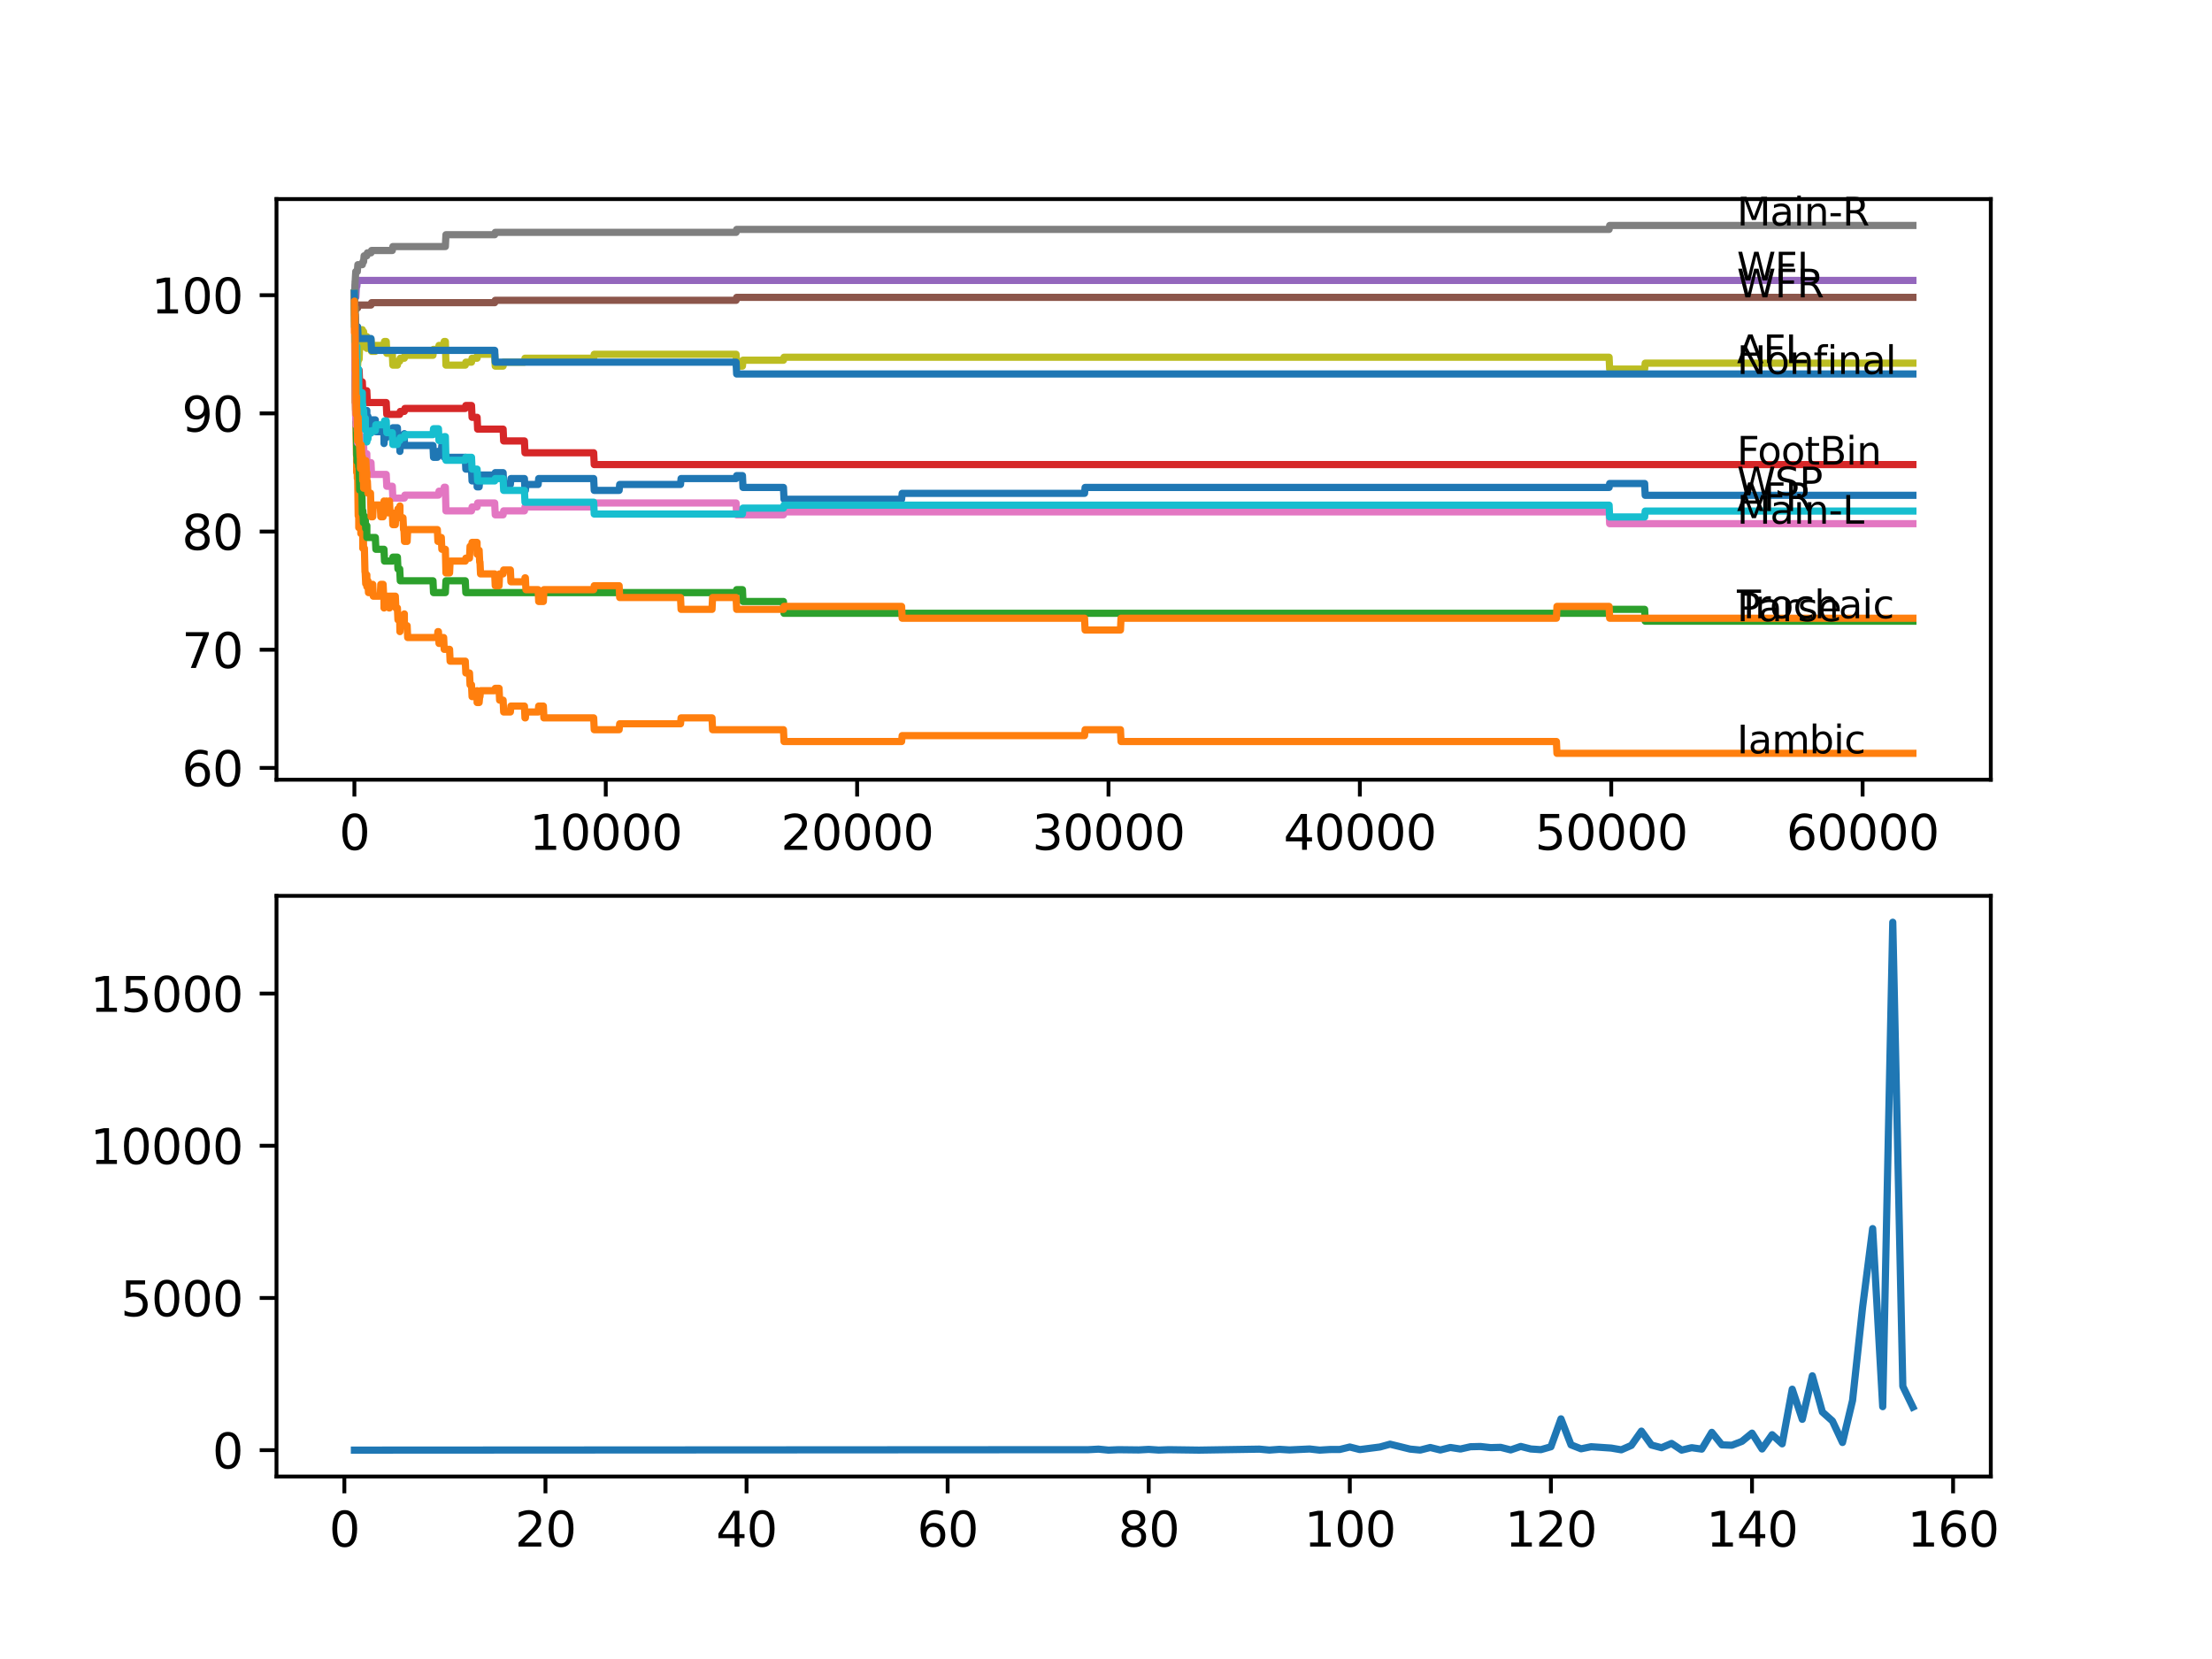 <?xml version="1.0" encoding="utf-8" standalone="no"?>
<!DOCTYPE svg PUBLIC "-//W3C//DTD SVG 1.1//EN"
  "http://www.w3.org/Graphics/SVG/1.1/DTD/svg11.dtd">
<svg xmlns:xlink="http://www.w3.org/1999/xlink" width="460.8pt" height="345.6pt" viewBox="0 0 460.8 345.6" xmlns="http://www.w3.org/2000/svg" version="1.1">
 <defs>
  <style type="text/css">*{stroke-linejoin: round; stroke-linecap: butt}</style>
 </defs>
 <g id="figure_1">
  <g id="patch_1">
   <path d="M 0 345.6 
L 460.8 345.6 
L 460.8 0 
L 0 0 
z
" style="fill: #ffffff"/>
  </g>
  <g id="axes_1">
   <g id="patch_2">
    <path d="M 57.6 162.432 
L 414.72 162.432 
L 414.72 41.472 
L 57.6 41.472 
z
" style="fill: #ffffff"/>
   </g>
   <g id="matplotlib.axis_1">
    <g id="xtick_1">
     <g id="line2d_1">
      <defs>
       <path id="m86f413588c" d="M 0 0 
L 0 3.5 
" style="stroke: #000000; stroke-width: 0.8"/>
      </defs>
      <g>
       <use xlink:href="#m86f413588c" x="73.827" y="162.432" style="stroke: #000000; stroke-width: 0.8"/>
      </g>
     </g>
     <g id="text_1">
      <!-- 0 -->
      <g transform="translate(70.646 177.03)scale(0.1 -0.1)">
       <defs>
        <path id="DejaVuSans-30" d="M 2034 4250 
Q 1547 4250 1301 3770 
Q 1056 3291 1056 2328 
Q 1056 1369 1301 889 
Q 1547 409 2034 409 
Q 2525 409 2770 889 
Q 3016 1369 3016 2328 
Q 3016 3291 2770 3770 
Q 2525 4250 2034 4250 
z
M 2034 4750 
Q 2819 4750 3233 4129 
Q 3647 3509 3647 2328 
Q 3647 1150 3233 529 
Q 2819 -91 2034 -91 
Q 1250 -91 836 529 
Q 422 1150 422 2328 
Q 422 3509 836 4129 
Q 1250 4750 2034 4750 
z
" transform="scale(0.016)"/>
       </defs>
       <use xlink:href="#DejaVuSans-30"/>
      </g>
     </g>
    </g>
    <g id="xtick_2">
     <g id="line2d_2">
      <g>
       <use xlink:href="#m86f413588c" x="126.192" y="162.432" style="stroke: #000000; stroke-width: 0.8"/>
      </g>
     </g>
     <g id="text_2">
      <!-- 10000 -->
      <g transform="translate(110.286 177.03)scale(0.1 -0.1)">
       <defs>
        <path id="DejaVuSans-31" d="M 794 531 
L 1825 531 
L 1825 4091 
L 703 3866 
L 703 4441 
L 1819 4666 
L 2450 4666 
L 2450 531 
L 3481 531 
L 3481 0 
L 794 0 
L 794 531 
z
" transform="scale(0.016)"/>
       </defs>
       <use xlink:href="#DejaVuSans-31"/>
       <use xlink:href="#DejaVuSans-30" x="63.623"/>
       <use xlink:href="#DejaVuSans-30" x="127.246"/>
       <use xlink:href="#DejaVuSans-30" x="190.869"/>
       <use xlink:href="#DejaVuSans-30" x="254.492"/>
      </g>
     </g>
    </g>
    <g id="xtick_3">
     <g id="line2d_3">
      <g>
       <use xlink:href="#m86f413588c" x="178.556" y="162.432" style="stroke: #000000; stroke-width: 0.8"/>
      </g>
     </g>
     <g id="text_3">
      <!-- 20000 -->
      <g transform="translate(162.65 177.03)scale(0.1 -0.1)">
       <defs>
        <path id="DejaVuSans-32" d="M 1228 531 
L 3431 531 
L 3431 0 
L 469 0 
L 469 531 
Q 828 903 1448 1529 
Q 2069 2156 2228 2338 
Q 2531 2678 2651 2914 
Q 2772 3150 2772 3378 
Q 2772 3750 2511 3984 
Q 2250 4219 1831 4219 
Q 1534 4219 1204 4116 
Q 875 4013 500 3803 
L 500 4441 
Q 881 4594 1212 4672 
Q 1544 4750 1819 4750 
Q 2544 4750 2975 4387 
Q 3406 4025 3406 3419 
Q 3406 3131 3298 2873 
Q 3191 2616 2906 2266 
Q 2828 2175 2409 1742 
Q 1991 1309 1228 531 
z
" transform="scale(0.016)"/>
       </defs>
       <use xlink:href="#DejaVuSans-32"/>
       <use xlink:href="#DejaVuSans-30" x="63.623"/>
       <use xlink:href="#DejaVuSans-30" x="127.246"/>
       <use xlink:href="#DejaVuSans-30" x="190.869"/>
       <use xlink:href="#DejaVuSans-30" x="254.492"/>
      </g>
     </g>
    </g>
    <g id="xtick_4">
     <g id="line2d_4">
      <g>
       <use xlink:href="#m86f413588c" x="230.921" y="162.432" style="stroke: #000000; stroke-width: 0.8"/>
      </g>
     </g>
     <g id="text_4">
      <!-- 30000 -->
      <g transform="translate(215.015 177.03)scale(0.1 -0.1)">
       <defs>
        <path id="DejaVuSans-33" d="M 2597 2516 
Q 3050 2419 3304 2112 
Q 3559 1806 3559 1356 
Q 3559 666 3084 287 
Q 2609 -91 1734 -91 
Q 1441 -91 1130 -33 
Q 819 25 488 141 
L 488 750 
Q 750 597 1062 519 
Q 1375 441 1716 441 
Q 2309 441 2620 675 
Q 2931 909 2931 1356 
Q 2931 1769 2642 2001 
Q 2353 2234 1838 2234 
L 1294 2234 
L 1294 2753 
L 1863 2753 
Q 2328 2753 2575 2939 
Q 2822 3125 2822 3475 
Q 2822 3834 2567 4026 
Q 2313 4219 1838 4219 
Q 1578 4219 1281 4162 
Q 984 4106 628 3988 
L 628 4550 
Q 988 4650 1302 4700 
Q 1616 4750 1894 4750 
Q 2613 4750 3031 4423 
Q 3450 4097 3450 3541 
Q 3450 3153 3228 2886 
Q 3006 2619 2597 2516 
z
" transform="scale(0.016)"/>
       </defs>
       <use xlink:href="#DejaVuSans-33"/>
       <use xlink:href="#DejaVuSans-30" x="63.623"/>
       <use xlink:href="#DejaVuSans-30" x="127.246"/>
       <use xlink:href="#DejaVuSans-30" x="190.869"/>
       <use xlink:href="#DejaVuSans-30" x="254.492"/>
      </g>
     </g>
    </g>
    <g id="xtick_5">
     <g id="line2d_5">
      <g>
       <use xlink:href="#m86f413588c" x="283.285" y="162.432" style="stroke: #000000; stroke-width: 0.8"/>
      </g>
     </g>
     <g id="text_5">
      <!-- 40000 -->
      <g transform="translate(267.379 177.03)scale(0.1 -0.1)">
       <defs>
        <path id="DejaVuSans-34" d="M 2419 4116 
L 825 1625 
L 2419 1625 
L 2419 4116 
z
M 2253 4666 
L 3047 4666 
L 3047 1625 
L 3713 1625 
L 3713 1100 
L 3047 1100 
L 3047 0 
L 2419 0 
L 2419 1100 
L 313 1100 
L 313 1709 
L 2253 4666 
z
" transform="scale(0.016)"/>
       </defs>
       <use xlink:href="#DejaVuSans-34"/>
       <use xlink:href="#DejaVuSans-30" x="63.623"/>
       <use xlink:href="#DejaVuSans-30" x="127.246"/>
       <use xlink:href="#DejaVuSans-30" x="190.869"/>
       <use xlink:href="#DejaVuSans-30" x="254.492"/>
      </g>
     </g>
    </g>
    <g id="xtick_6">
     <g id="line2d_6">
      <g>
       <use xlink:href="#m86f413588c" x="335.65" y="162.432" style="stroke: #000000; stroke-width: 0.8"/>
      </g>
     </g>
     <g id="text_6">
      <!-- 50000 -->
      <g transform="translate(319.744 177.03)scale(0.1 -0.1)">
       <defs>
        <path id="DejaVuSans-35" d="M 691 4666 
L 3169 4666 
L 3169 4134 
L 1269 4134 
L 1269 2991 
Q 1406 3038 1543 3061 
Q 1681 3084 1819 3084 
Q 2600 3084 3056 2656 
Q 3513 2228 3513 1497 
Q 3513 744 3044 326 
Q 2575 -91 1722 -91 
Q 1428 -91 1123 -41 
Q 819 9 494 109 
L 494 744 
Q 775 591 1075 516 
Q 1375 441 1709 441 
Q 2250 441 2565 725 
Q 2881 1009 2881 1497 
Q 2881 1984 2565 2268 
Q 2250 2553 1709 2553 
Q 1456 2553 1204 2497 
Q 953 2441 691 2322 
L 691 4666 
z
" transform="scale(0.016)"/>
       </defs>
       <use xlink:href="#DejaVuSans-35"/>
       <use xlink:href="#DejaVuSans-30" x="63.623"/>
       <use xlink:href="#DejaVuSans-30" x="127.246"/>
       <use xlink:href="#DejaVuSans-30" x="190.869"/>
       <use xlink:href="#DejaVuSans-30" x="254.492"/>
      </g>
     </g>
    </g>
    <g id="xtick_7">
     <g id="line2d_7">
      <g>
       <use xlink:href="#m86f413588c" x="388.014" y="162.432" style="stroke: #000000; stroke-width: 0.8"/>
      </g>
     </g>
     <g id="text_7">
      <!-- 60000 -->
      <g transform="translate(372.108 177.03)scale(0.1 -0.1)">
       <defs>
        <path id="DejaVuSans-36" d="M 2113 2584 
Q 1688 2584 1439 2293 
Q 1191 2003 1191 1497 
Q 1191 994 1439 701 
Q 1688 409 2113 409 
Q 2538 409 2786 701 
Q 3034 994 3034 1497 
Q 3034 2003 2786 2293 
Q 2538 2584 2113 2584 
z
M 3366 4563 
L 3366 3988 
Q 3128 4100 2886 4159 
Q 2644 4219 2406 4219 
Q 1781 4219 1451 3797 
Q 1122 3375 1075 2522 
Q 1259 2794 1537 2939 
Q 1816 3084 2150 3084 
Q 2853 3084 3261 2657 
Q 3669 2231 3669 1497 
Q 3669 778 3244 343 
Q 2819 -91 2113 -91 
Q 1303 -91 875 529 
Q 447 1150 447 2328 
Q 447 3434 972 4092 
Q 1497 4750 2381 4750 
Q 2619 4750 2861 4703 
Q 3103 4656 3366 4563 
z
" transform="scale(0.016)"/>
       </defs>
       <use xlink:href="#DejaVuSans-36"/>
       <use xlink:href="#DejaVuSans-30" x="63.623"/>
       <use xlink:href="#DejaVuSans-30" x="127.246"/>
       <use xlink:href="#DejaVuSans-30" x="190.869"/>
       <use xlink:href="#DejaVuSans-30" x="254.492"/>
      </g>
     </g>
    </g>
   </g>
   <g id="matplotlib.axis_2">
    <g id="ytick_1">
     <g id="line2d_8">
      <defs>
       <path id="m3ef543aebe" d="M 0 0 
L -3.5 0 
" style="stroke: #000000; stroke-width: 0.8"/>
      </defs>
      <g>
       <use xlink:href="#m3ef543aebe" x="57.6" y="159.97" style="stroke: #000000; stroke-width: 0.8"/>
      </g>
     </g>
     <g id="text_8">
      <!-- 60 -->
      <g transform="translate(37.875 163.769)scale(0.1 -0.1)">
       <use xlink:href="#DejaVuSans-36"/>
       <use xlink:href="#DejaVuSans-30" x="63.623"/>
      </g>
     </g>
    </g>
    <g id="ytick_2">
     <g id="line2d_9">
      <g>
       <use xlink:href="#m3ef543aebe" x="57.6" y="135.351" style="stroke: #000000; stroke-width: 0.8"/>
      </g>
     </g>
     <g id="text_9">
      <!-- 70 -->
      <g transform="translate(37.875 139.151)scale(0.1 -0.1)">
       <defs>
        <path id="DejaVuSans-37" d="M 525 4666 
L 3525 4666 
L 3525 4397 
L 1831 0 
L 1172 0 
L 2766 4134 
L 525 4134 
L 525 4666 
z
" transform="scale(0.016)"/>
       </defs>
       <use xlink:href="#DejaVuSans-37"/>
       <use xlink:href="#DejaVuSans-30" x="63.623"/>
      </g>
     </g>
    </g>
    <g id="ytick_3">
     <g id="line2d_10">
      <g>
       <use xlink:href="#m3ef543aebe" x="57.6" y="110.733" style="stroke: #000000; stroke-width: 0.8"/>
      </g>
     </g>
     <g id="text_10">
      <!-- 80 -->
      <g transform="translate(37.875 114.532)scale(0.1 -0.1)">
       <defs>
        <path id="DejaVuSans-38" d="M 2034 2216 
Q 1584 2216 1326 1975 
Q 1069 1734 1069 1313 
Q 1069 891 1326 650 
Q 1584 409 2034 409 
Q 2484 409 2743 651 
Q 3003 894 3003 1313 
Q 3003 1734 2745 1975 
Q 2488 2216 2034 2216 
z
M 1403 2484 
Q 997 2584 770 2862 
Q 544 3141 544 3541 
Q 544 4100 942 4425 
Q 1341 4750 2034 4750 
Q 2731 4750 3128 4425 
Q 3525 4100 3525 3541 
Q 3525 3141 3298 2862 
Q 3072 2584 2669 2484 
Q 3125 2378 3379 2068 
Q 3634 1759 3634 1313 
Q 3634 634 3220 271 
Q 2806 -91 2034 -91 
Q 1263 -91 848 271 
Q 434 634 434 1313 
Q 434 1759 690 2068 
Q 947 2378 1403 2484 
z
M 1172 3481 
Q 1172 3119 1398 2916 
Q 1625 2713 2034 2713 
Q 2441 2713 2670 2916 
Q 2900 3119 2900 3481 
Q 2900 3844 2670 4047 
Q 2441 4250 2034 4250 
Q 1625 4250 1398 4047 
Q 1172 3844 1172 3481 
z
" transform="scale(0.016)"/>
       </defs>
       <use xlink:href="#DejaVuSans-38"/>
       <use xlink:href="#DejaVuSans-30" x="63.623"/>
      </g>
     </g>
    </g>
    <g id="ytick_4">
     <g id="line2d_11">
      <g>
       <use xlink:href="#m3ef543aebe" x="57.6" y="86.114" style="stroke: #000000; stroke-width: 0.8"/>
      </g>
     </g>
     <g id="text_11">
      <!-- 90 -->
      <g transform="translate(37.875 89.913)scale(0.1 -0.1)">
       <defs>
        <path id="DejaVuSans-39" d="M 703 97 
L 703 672 
Q 941 559 1184 500 
Q 1428 441 1663 441 
Q 2288 441 2617 861 
Q 2947 1281 2994 2138 
Q 2813 1869 2534 1725 
Q 2256 1581 1919 1581 
Q 1219 1581 811 2004 
Q 403 2428 403 3163 
Q 403 3881 828 4315 
Q 1253 4750 1959 4750 
Q 2769 4750 3195 4129 
Q 3622 3509 3622 2328 
Q 3622 1225 3098 567 
Q 2575 -91 1691 -91 
Q 1453 -91 1209 -44 
Q 966 3 703 97 
z
M 1959 2075 
Q 2384 2075 2632 2365 
Q 2881 2656 2881 3163 
Q 2881 3666 2632 3958 
Q 2384 4250 1959 4250 
Q 1534 4250 1286 3958 
Q 1038 3666 1038 3163 
Q 1038 2656 1286 2365 
Q 1534 2075 1959 2075 
z
" transform="scale(0.016)"/>
       </defs>
       <use xlink:href="#DejaVuSans-39"/>
       <use xlink:href="#DejaVuSans-30" x="63.623"/>
      </g>
     </g>
    </g>
    <g id="ytick_5">
     <g id="line2d_12">
      <g>
       <use xlink:href="#m3ef543aebe" x="57.6" y="61.495" style="stroke: #000000; stroke-width: 0.8"/>
      </g>
     </g>
     <g id="text_12">
      <!-- 100 -->
      <g transform="translate(31.512 65.294)scale(0.1 -0.1)">
       <use xlink:href="#DejaVuSans-31"/>
       <use xlink:href="#DejaVuSans-30" x="63.623"/>
       <use xlink:href="#DejaVuSans-30" x="127.246"/>
      </g>
     </g>
    </g>
   </g>
   <g id="line2d_13">
    <path d="M 73.833 61.085 
L 73.843 61.085 
L 73.848 60.469 
L 73.901 65.393 
L 74.026 76.472 
L 74.032 75.241 
L 74.047 76.472 
L 74.147 72.574 
L 74.246 81.806 
L 74.267 79.344 
L 74.294 79.344 
L 74.304 81.806 
L 74.403 79.344 
L 74.409 79.344 
L 74.414 81.806 
L 74.503 78.728 
L 74.519 81.19 
L 74.613 81.19 
L 74.618 83.652 
L 74.723 81.19 
L 74.739 81.19 
L 74.812 79.959 
L 74.817 82.421 
L 74.833 82.421 
L 74.911 84.883 
L 74.943 83.652 
L 75.084 83.652 
L 75.199 82.421 
L 75.383 82.421 
L 75.477 87.345 
L 75.498 86.729 
L 75.508 86.729 
L 75.592 85.498 
L 75.597 87.96 
L 75.613 87.96 
L 75.629 87.96 
L 75.749 85.498 
L 76.069 85.498 
L 76.105 87.96 
L 76.179 87.345 
L 76.215 87.345 
L 76.331 86.114 
L 76.414 86.114 
L 76.42 85.498 
L 76.425 87.96 
L 76.509 87.96 
L 76.529 87.96 
L 76.645 86.729 
L 76.76 89.191 
L 77.184 89.191 
L 77.299 87.468 
L 78.189 87.468 
L 78.305 89.93 
L 79.986 89.93 
L 80.001 92.392 
L 80.096 91.161 
L 80.483 91.161 
L 80.598 89.93 
L 81.724 89.93 
L 81.839 89.109 
L 82.787 89.109 
L 82.902 91.571 
L 83.269 91.571 
L 83.311 94.033 
L 83.379 92.802 
L 83.95 92.802 
L 84.065 91.571 
L 84.149 91.571 
L 84.232 90.34 
L 84.238 92.802 
L 84.253 92.802 
L 90.197 92.802 
L 90.312 95.264 
L 91.108 95.264 
L 91.223 94.033 
L 91.93 94.033 
L 92.045 92.802 
L 92.422 92.802 
L 92.537 95.264 
L 96.925 95.264 
L 97.041 97.726 
L 98.224 97.726 
L 98.339 100.188 
L 99.381 100.188 
L 99.387 98.957 
L 99.392 101.419 
L 99.486 101.419 
L 99.811 101.419 
L 99.926 100.188 
L 99.989 100.188 
L 100.104 98.957 
L 103.052 98.957 
L 103.167 98.464 
L 104.806 98.464 
L 104.922 100.926 
L 106.32 100.926 
L 106.435 99.695 
L 109.247 99.695 
L 109.362 102.157 
L 109.446 102.157 
L 109.561 100.926 
L 112.106 100.926 
L 112.221 99.695 
L 123.673 99.695 
L 123.788 102.157 
L 128.978 102.157 
L 129.093 100.926 
L 141.765 100.926 
L 141.88 99.695 
L 153.343 99.695 
L 153.458 99.08 
L 154.663 99.08 
L 154.778 101.542 
L 163.208 101.542 
L 163.324 104.004 
L 187.82 104.004 
L 187.935 102.773 
L 225.931 102.773 
L 226.046 101.542 
L 335.205 101.542 
L 335.32 100.721 
L 342.609 100.721 
L 342.724 103.183 
L 398.487 103.183 
L 398.487 103.183 
" clip-path="url(#p5459135ce2)" style="fill: none; stroke: #1f77b4; stroke-width: 1.5; stroke-linecap: square"/>
   </g>
   <g id="line2d_14">
    <path d="M 73.833 61.495 
L 73.838 61.495 
L 73.969 83.857 
L 73.99 82.626 
L 73.995 82.626 
L 74.089 86.729 
L 74.068 81.806 
L 74.11 84.883 
L 74.121 84.883 
L 74.252 94.731 
L 74.262 94.731 
L 74.273 93.5 
L 74.299 98.423 
L 74.367 95.961 
L 74.435 99.654 
L 74.477 97.603 
L 74.487 97.603 
L 74.618 107.45 
L 74.681 104.988 
L 74.728 107.45 
L 74.739 109.912 
L 74.807 106.219 
L 74.838 108.681 
L 74.911 108.681 
L 75.027 107.45 
L 75.084 107.45 
L 75.089 106.219 
L 75.173 111.143 
L 75.178 111.143 
L 75.252 111.143 
L 75.367 108.681 
L 75.383 108.681 
L 75.477 111.143 
L 75.493 110.528 
L 75.508 110.528 
L 75.561 109.297 
L 75.571 114.22 
L 75.603 114.22 
L 75.629 114.22 
L 75.692 111.758 
L 75.739 114.22 
L 75.912 114.22 
L 76.032 119.144 
L 76.069 119.144 
L 76.184 121.606 
L 76.215 121.606 
L 76.331 120.375 
L 76.414 120.375 
L 76.42 119.76 
L 76.425 122.221 
L 76.509 122.221 
L 76.529 122.221 
L 76.645 120.99 
L 76.76 123.452 
L 77.184 123.452 
L 77.299 121.729 
L 77.645 121.729 
L 77.76 124.191 
L 79.216 124.191 
L 79.331 121.729 
L 79.808 121.729 
L 79.923 124.191 
L 79.986 124.191 
L 80.001 126.653 
L 80.096 125.422 
L 80.483 125.422 
L 80.598 124.191 
L 80.944 124.191 
L 81.059 126.653 
L 81.138 126.653 
L 81.253 124.191 
L 82.352 124.191 
L 82.468 126.653 
L 82.787 126.653 
L 82.902 129.115 
L 83.269 129.115 
L 83.311 131.577 
L 83.379 130.346 
L 83.95 130.346 
L 84.065 129.115 
L 84.149 129.115 
L 84.232 127.884 
L 84.238 130.346 
L 84.253 130.346 
L 84.814 130.346 
L 84.929 132.807 
L 91.108 132.807 
L 91.223 131.577 
L 91.338 131.577 
L 91.453 134.038 
L 91.93 134.038 
L 92.045 132.807 
L 92.422 132.807 
L 92.537 135.269 
L 93.653 135.269 
L 93.768 137.731 
L 96.925 137.731 
L 97.041 140.193 
L 97.805 140.193 
L 97.92 142.655 
L 98.224 142.655 
L 98.339 145.117 
L 99.381 145.117 
L 99.387 143.886 
L 99.392 146.348 
L 99.486 146.348 
L 99.811 146.348 
L 99.926 145.117 
L 99.989 145.117 
L 100.104 143.886 
L 103.052 143.886 
L 103.167 143.394 
L 103.963 143.394 
L 104.078 145.855 
L 104.806 145.855 
L 104.922 148.317 
L 106.32 148.317 
L 106.435 147.086 
L 109.247 147.086 
L 109.362 149.548 
L 109.446 149.548 
L 109.561 148.317 
L 112.106 148.317 
L 112.221 147.086 
L 113.19 147.086 
L 113.305 149.548 
L 123.673 149.548 
L 123.788 152.01 
L 128.978 152.01 
L 129.093 150.779 
L 141.765 150.779 
L 141.88 149.548 
L 148.326 149.548 
L 148.442 152.01 
L 163.208 152.01 
L 163.324 154.472 
L 187.82 154.472 
L 187.935 153.241 
L 225.931 153.241 
L 226.046 152.01 
L 233.413 152.01 
L 233.529 154.472 
L 324.229 154.472 
L 324.344 156.934 
L 398.487 156.934 
L 398.487 156.934 
" clip-path="url(#p5459135ce2)" style="fill: none; stroke: #ff7f0e; stroke-width: 1.5; stroke-linecap: square"/>
   </g>
   <g id="line2d_15">
    <path d="M 73.833 61.085 
L 73.843 61.085 
L 73.854 60.469 
L 73.901 67.034 
L 73.906 67.034 
L 73.917 66.214 
L 73.958 72.779 
L 73.964 72.163 
L 74.095 85.498 
L 74.1 84.883 
L 74.121 84.883 
L 74.147 83.242 
L 74.163 88.166 
L 74.199 87.55 
L 74.325 94.936 
L 74.335 94.936 
L 74.409 93.705 
L 74.414 96.167 
L 74.44 95.346 
L 74.498 95.346 
L 74.613 94.731 
L 74.728 97.192 
L 74.812 97.192 
L 74.932 102.116 
L 75.383 102.116 
L 75.477 107.04 
L 75.498 106.424 
L 75.592 106.424 
L 75.707 108.886 
L 75.739 108.886 
L 75.854 107.655 
L 76.069 107.655 
L 76.184 110.117 
L 76.414 110.117 
L 76.42 109.502 
L 76.425 111.964 
L 76.509 111.964 
L 78.189 111.964 
L 78.305 114.425 
L 79.986 114.425 
L 80.101 116.887 
L 81.724 116.887 
L 81.839 116.067 
L 82.787 116.067 
L 82.902 118.529 
L 83.269 118.529 
L 83.384 120.99 
L 90.197 120.99 
L 90.312 123.452 
L 92.778 123.452 
L 92.899 120.99 
L 96.925 120.99 
L 97.041 123.452 
L 153.343 123.452 
L 153.458 122.837 
L 154.663 122.837 
L 154.778 125.299 
L 163.208 125.299 
L 163.324 127.761 
L 335.205 127.761 
L 335.32 126.94 
L 342.609 126.94 
L 342.724 129.402 
L 398.487 129.402 
L 398.487 129.402 
" clip-path="url(#p5459135ce2)" style="fill: none; stroke: #2ca02c; stroke-width: 1.5; stroke-linecap: square"/>
   </g>
   <g id="line2d_16">
    <path d="M 73.833 61.495 
L 73.848 61.495 
L 73.964 65.393 
L 73.99 65.393 
L 74.105 67.855 
L 74.121 67.855 
L 74.236 70.317 
L 74.335 70.317 
L 74.456 77.087 
L 74.801 77.087 
L 74.917 79.549 
L 75.477 79.549 
L 75.592 82.011 
L 76.105 82.011 
L 76.221 81.395 
L 76.414 81.395 
L 76.529 83.857 
L 80.457 83.857 
L 80.572 86.319 
L 83.269 86.319 
L 83.384 85.704 
L 84.232 85.704 
L 84.348 85.088 
L 96.925 85.088 
L 97.041 84.473 
L 98.224 84.473 
L 98.339 86.935 
L 99.387 86.935 
L 99.502 89.396 
L 104.806 89.396 
L 104.922 91.858 
L 109.247 91.858 
L 109.362 94.32 
L 123.673 94.32 
L 123.788 96.782 
L 398.487 96.782 
L 398.487 96.782 
" clip-path="url(#p5459135ce2)" style="fill: none; stroke: #d62728; stroke-width: 1.5; stroke-linecap: square"/>
   </g>
   <g id="line2d_17">
    <path d="M 73.833 61.085 
L 73.906 61.085 
L 73.99 59.444 
L 73.995 61.906 
L 74.011 61.906 
L 74.121 61.906 
L 74.241 59.649 
L 74.335 59.649 
L 74.451 58.418 
L 398.487 58.418 
L 398.487 58.418 
" clip-path="url(#p5459135ce2)" style="fill: none; stroke: #9467bd; stroke-width: 1.5; stroke-linecap: square"/>
   </g>
   <g id="line2d_18">
    <path d="M 73.833 63.957 
L 73.859 63.136 
L 73.864 65.598 
L 73.937 64.778 
L 73.995 64.778 
L 74.11 64.162 
L 74.498 64.162 
L 74.613 63.547 
L 77.284 63.547 
L 77.399 63.054 
L 103.052 63.054 
L 103.167 62.562 
L 153.343 62.562 
L 153.458 61.947 
L 398.487 61.947 
L 398.487 61.947 
" clip-path="url(#p5459135ce2)" style="fill: none; stroke: #8c564b; stroke-width: 1.5; stroke-linecap: square"/>
   </g>
   <g id="line2d_19">
    <path d="M 73.833 61.085 
L 73.979 78.113 
L 73.99 78.113 
L 74.121 87.55 
L 74.147 87.55 
L 74.163 86.114 
L 74.168 88.576 
L 74.246 88.576 
L 74.356 88.576 
L 74.435 87.345 
L 74.44 89.807 
L 74.461 89.807 
L 74.498 89.807 
L 74.508 92.269 
L 74.608 91.448 
L 74.681 91.448 
L 74.801 89.807 
L 74.917 92.269 
L 75.215 92.269 
L 75.33 91.038 
L 75.477 91.038 
L 75.566 93.5 
L 75.587 92.679 
L 75.739 92.679 
L 75.854 95.141 
L 76.105 95.141 
L 76.221 94.525 
L 76.414 94.525 
L 76.42 96.987 
L 76.524 96.372 
L 77.284 96.372 
L 77.399 98.834 
L 80.457 98.834 
L 80.572 101.296 
L 81.724 101.296 
L 81.839 103.757 
L 84.232 103.757 
L 84.348 103.142 
L 91.338 103.142 
L 91.453 102.321 
L 92.422 102.321 
L 92.537 101.501 
L 92.778 101.501 
L 92.899 106.424 
L 98.224 106.424 
L 98.339 105.604 
L 99.387 105.604 
L 99.502 104.783 
L 103.052 104.783 
L 103.167 107.245 
L 104.806 107.245 
L 104.922 106.424 
L 109.247 106.424 
L 109.362 105.604 
L 123.673 105.604 
L 123.788 104.783 
L 153.343 104.783 
L 153.458 107.245 
L 163.208 107.245 
L 163.324 106.63 
L 335.205 106.63 
L 335.32 109.091 
L 398.487 109.091 
L 398.487 109.091 
" clip-path="url(#p5459135ce2)" style="fill: none; stroke: #e377c2; stroke-width: 1.5; stroke-linecap: square"/>
   </g>
   <g id="line2d_20">
    <path d="M 73.833 63.957 
L 73.974 58.623 
L 73.99 58.623 
L 74.11 56.571 
L 74.435 56.571 
L 74.55 55.135 
L 75.477 55.135 
L 75.592 54.52 
L 75.739 54.52 
L 75.854 53.289 
L 76.414 53.289 
L 76.529 52.674 
L 77.284 52.674 
L 77.399 52.181 
L 81.724 52.181 
L 81.839 51.361 
L 92.778 51.361 
L 92.899 48.899 
L 103.052 48.899 
L 103.167 48.406 
L 153.343 48.406 
L 153.458 47.791 
L 335.205 47.791 
L 335.32 46.97 
L 398.487 46.97 
L 398.487 46.97 
" clip-path="url(#p5459135ce2)" style="fill: none; stroke: #7f7f7f; stroke-width: 1.5; stroke-linecap: square"/>
   </g>
   <g id="line2d_21">
    <path d="M 73.833 61.085 
L 73.917 67.445 
L 73.948 64.573 
L 73.953 64.573 
L 73.958 63.957 
L 73.995 70.727 
L 74.021 70.317 
L 74.115 75.651 
L 74.147 75.651 
L 74.168 76.677 
L 74.267 74.215 
L 74.294 74.215 
L 74.414 71.138 
L 74.435 71.138 
L 74.508 76.061 
L 74.55 75.241 
L 74.613 75.241 
L 74.733 72.368 
L 74.801 72.368 
L 74.812 74.83 
L 74.911 72.368 
L 75.215 72.368 
L 75.33 71.138 
L 75.383 71.138 
L 75.477 68.676 
L 75.493 71.138 
L 75.566 71.138 
L 75.686 69.086 
L 75.739 69.086 
L 75.854 71.548 
L 76.069 71.548 
L 76.184 70.112 
L 76.414 70.112 
L 76.42 72.574 
L 76.524 71.958 
L 76.645 71.958 
L 76.76 70.727 
L 77.284 70.727 
L 77.399 73.189 
L 78.189 73.189 
L 78.305 71.958 
L 79.986 71.958 
L 80.101 71.138 
L 80.457 71.138 
L 80.572 73.599 
L 81.724 73.599 
L 81.839 76.061 
L 82.787 76.061 
L 82.902 75.241 
L 83.269 75.241 
L 83.384 74.625 
L 84.232 74.625 
L 84.348 74.01 
L 90.197 74.01 
L 90.312 72.779 
L 91.338 72.779 
L 91.453 71.958 
L 92.422 71.958 
L 92.537 71.138 
L 92.778 71.138 
L 92.899 76.061 
L 96.925 76.061 
L 97.041 75.446 
L 98.224 75.446 
L 98.339 74.625 
L 99.387 74.625 
L 99.502 73.805 
L 103.052 73.805 
L 103.167 76.266 
L 104.806 76.266 
L 104.922 75.446 
L 109.247 75.446 
L 109.362 74.625 
L 123.673 74.625 
L 123.788 73.805 
L 153.343 73.805 
L 153.458 76.266 
L 154.663 76.266 
L 154.778 75.036 
L 163.208 75.036 
L 163.324 74.42 
L 335.205 74.42 
L 335.32 76.882 
L 342.609 76.882 
L 342.724 75.651 
L 398.487 75.651 
L 398.487 75.651 
" clip-path="url(#p5459135ce2)" style="fill: none; stroke: #bcbd22; stroke-width: 1.5; stroke-linecap: square"/>
   </g>
   <g id="line2d_22">
    <path d="M 73.833 63.957 
L 73.843 63.136 
L 73.854 68.06 
L 73.922 67.034 
L 73.932 67.034 
L 73.937 66.214 
L 74.006 71.138 
L 74.026 69.496 
L 74.042 69.496 
L 74.095 67.445 
L 74.126 72.368 
L 74.136 72.368 
L 74.142 72.368 
L 74.199 75.856 
L 74.252 73.394 
L 74.294 73.394 
L 74.335 72.163 
L 74.362 77.087 
L 74.388 77.087 
L 74.409 77.087 
L 74.435 76.472 
L 74.44 78.933 
L 74.503 78.933 
L 74.508 78.933 
L 74.629 76.882 
L 74.681 76.882 
L 74.807 84.268 
L 74.812 84.268 
L 74.932 81.806 
L 75.215 81.806 
L 75.33 84.268 
L 75.383 84.268 
L 75.477 81.806 
L 75.493 84.268 
L 75.566 84.268 
L 75.592 86.729 
L 75.676 85.498 
L 75.739 85.498 
L 75.854 87.96 
L 76.069 87.96 
L 76.105 87.14 
L 76.111 89.602 
L 76.168 89.602 
L 76.414 89.602 
L 76.42 92.063 
L 76.524 91.448 
L 76.645 91.448 
L 76.76 90.217 
L 77.284 90.217 
L 77.399 89.725 
L 78.189 89.725 
L 78.305 88.494 
L 79.986 88.494 
L 80.101 87.673 
L 80.457 87.673 
L 80.572 90.135 
L 81.724 90.135 
L 81.839 92.597 
L 82.787 92.597 
L 82.902 91.776 
L 83.269 91.776 
L 83.384 91.161 
L 84.232 91.161 
L 84.348 90.545 
L 90.197 90.545 
L 90.312 89.314 
L 91.338 89.314 
L 91.453 91.776 
L 92.422 91.776 
L 92.537 90.956 
L 92.778 90.956 
L 92.899 95.879 
L 96.925 95.879 
L 97.041 95.264 
L 98.224 95.264 
L 98.339 97.726 
L 99.387 97.726 
L 99.502 100.188 
L 103.052 100.188 
L 103.167 99.695 
L 104.806 99.695 
L 104.922 102.157 
L 109.247 102.157 
L 109.362 104.619 
L 123.673 104.619 
L 123.788 107.081 
L 154.663 107.081 
L 154.778 105.85 
L 163.208 105.85 
L 163.324 105.234 
L 335.205 105.234 
L 335.32 107.696 
L 342.609 107.696 
L 342.724 106.465 
L 398.487 106.465 
L 398.487 106.465 
" clip-path="url(#p5459135ce2)" style="fill: none; stroke: #17becf; stroke-width: 1.5; stroke-linecap: square"/>
   </g>
   <g id="line2d_23">
    <path d="M 73.833 61.085 
L 73.953 65.598 
L 73.995 65.598 
L 74.11 68.06 
L 74.498 68.06 
L 74.613 70.522 
L 77.284 70.522 
L 77.399 72.984 
L 103.052 72.984 
L 103.167 75.446 
L 153.343 75.446 
L 153.458 77.908 
L 398.487 77.908 
L 398.487 77.908 
" clip-path="url(#p5459135ce2)" style="fill: none; stroke: #1f77b4; stroke-width: 1.5; stroke-linecap: square"/>
   </g>
   <g id="line2d_24">
    <path d="M 73.833 63.957 
L 73.838 63.957 
L 73.843 62.726 
L 73.864 69.291 
L 73.937 65.598 
L 73.958 65.598 
L 74.068 77.292 
L 74.084 74.83 
L 74.089 74.83 
L 74.184 86.319 
L 74.215 83.857 
L 74.246 83.857 
L 74.304 82.626 
L 74.267 85.088 
L 74.351 85.088 
L 74.466 89.396 
L 74.472 89.396 
L 74.487 91.858 
L 74.576 86.935 
L 74.618 86.935 
L 74.681 91.858 
L 74.733 90.217 
L 74.739 90.217 
L 74.854 92.679 
L 74.911 92.679 
L 75.027 95.141 
L 75.084 95.141 
L 75.089 97.603 
L 75.173 92.679 
L 75.189 92.679 
L 75.252 92.679 
L 75.367 95.141 
L 75.477 95.141 
L 75.561 100.065 
L 75.587 96.782 
L 75.629 96.782 
L 75.749 101.706 
L 75.912 101.706 
L 76.032 96.782 
L 76.069 96.782 
L 76.184 95.961 
L 76.215 95.961 
L 76.331 98.423 
L 76.414 98.423 
L 76.42 100.885 
L 76.524 100.27 
L 76.529 100.27 
L 76.645 102.732 
L 77.184 102.732 
L 77.304 107.655 
L 77.645 107.655 
L 77.76 105.193 
L 79.216 105.193 
L 79.331 107.655 
L 79.808 107.655 
L 79.923 105.193 
L 79.986 105.193 
L 80.001 104.373 
L 80.007 106.835 
L 80.085 106.835 
L 80.457 106.835 
L 80.483 104.373 
L 80.567 106.835 
L 80.944 106.835 
L 81.059 104.373 
L 81.138 104.373 
L 81.253 106.835 
L 81.724 106.835 
L 81.839 109.297 
L 82.352 109.297 
L 82.468 106.835 
L 82.787 106.835 
L 82.902 106.014 
L 83.269 106.014 
L 83.311 105.399 
L 83.316 107.86 
L 83.363 107.86 
L 83.95 107.86 
L 84.065 110.322 
L 84.149 110.322 
L 84.264 112.784 
L 84.814 112.784 
L 84.929 110.322 
L 91.108 110.322 
L 91.223 112.784 
L 91.338 112.784 
L 91.453 111.964 
L 91.93 111.964 
L 92.045 114.425 
L 92.778 114.425 
L 92.899 119.349 
L 93.653 119.349 
L 93.768 116.887 
L 96.925 116.887 
L 97.041 116.272 
L 97.805 116.272 
L 97.92 113.81 
L 98.224 113.81 
L 98.339 112.989 
L 99.381 112.989 
L 99.387 115.451 
L 99.491 114.631 
L 99.811 114.631 
L 99.926 117.093 
L 99.989 117.093 
L 100.104 119.554 
L 103.052 119.554 
L 103.167 122.016 
L 103.963 122.016 
L 104.078 119.554 
L 104.806 119.554 
L 104.922 118.734 
L 106.32 118.734 
L 106.435 121.196 
L 109.247 121.196 
L 109.362 120.375 
L 109.446 120.375 
L 109.561 122.837 
L 112.106 122.837 
L 112.221 125.299 
L 113.19 125.299 
L 113.305 122.837 
L 123.673 122.837 
L 123.788 122.016 
L 128.978 122.016 
L 129.093 124.478 
L 141.765 124.478 
L 141.88 126.94 
L 148.326 126.94 
L 148.442 124.478 
L 153.343 124.478 
L 153.458 126.94 
L 163.208 126.94 
L 163.324 126.325 
L 187.82 126.325 
L 187.935 128.786 
L 225.931 128.786 
L 226.046 131.248 
L 233.413 131.248 
L 233.529 128.786 
L 324.229 128.786 
L 324.344 126.325 
L 335.205 126.325 
L 335.32 128.786 
L 398.487 128.786 
L 398.487 128.786 
" clip-path="url(#p5459135ce2)" style="fill: none; stroke: #ff7f0e; stroke-width: 1.5; stroke-linecap: square"/>
   </g>
   <g id="patch_3">
    <path d="M 57.6 162.432 
L 57.6 41.472 
" style="fill: none; stroke: #000000; stroke-width: 0.8; stroke-linejoin: miter; stroke-linecap: square"/>
   </g>
   <g id="patch_4">
    <path d="M 414.72 162.432 
L 414.72 41.472 
" style="fill: none; stroke: #000000; stroke-width: 0.8; stroke-linejoin: miter; stroke-linecap: square"/>
   </g>
   <g id="patch_5">
    <path d="M 57.6 162.432 
L 414.72 162.432 
" style="fill: none; stroke: #000000; stroke-width: 0.8; stroke-linejoin: miter; stroke-linecap: square"/>
   </g>
   <g id="patch_6">
    <path d="M 57.6 41.472 
L 414.72 41.472 
" style="fill: none; stroke: #000000; stroke-width: 0.8; stroke-linejoin: miter; stroke-linecap: square"/>
   </g>
   <g id="text_13">
    <!-- WSP -->
    <g transform="translate(361.832 103.183)scale(0.08 -0.08)">
     <defs>
      <path id="DejaVuSans-57" d="M 213 4666 
L 850 4666 
L 1831 722 
L 2809 4666 
L 3519 4666 
L 4500 722 
L 5478 4666 
L 6119 4666 
L 4947 0 
L 4153 0 
L 3169 4050 
L 2175 0 
L 1381 0 
L 213 4666 
z
" transform="scale(0.016)"/>
      <path id="DejaVuSans-53" d="M 3425 4513 
L 3425 3897 
Q 3066 4069 2747 4153 
Q 2428 4238 2131 4238 
Q 1616 4238 1336 4038 
Q 1056 3838 1056 3469 
Q 1056 3159 1242 3001 
Q 1428 2844 1947 2747 
L 2328 2669 
Q 3034 2534 3370 2195 
Q 3706 1856 3706 1288 
Q 3706 609 3251 259 
Q 2797 -91 1919 -91 
Q 1588 -91 1214 -16 
Q 841 59 441 206 
L 441 856 
Q 825 641 1194 531 
Q 1563 422 1919 422 
Q 2459 422 2753 634 
Q 3047 847 3047 1241 
Q 3047 1584 2836 1778 
Q 2625 1972 2144 2069 
L 1759 2144 
Q 1053 2284 737 2584 
Q 422 2884 422 3419 
Q 422 4038 858 4394 
Q 1294 4750 2059 4750 
Q 2388 4750 2728 4690 
Q 3069 4631 3425 4513 
z
" transform="scale(0.016)"/>
      <path id="DejaVuSans-50" d="M 1259 4147 
L 1259 2394 
L 2053 2394 
Q 2494 2394 2734 2622 
Q 2975 2850 2975 3272 
Q 2975 3691 2734 3919 
Q 2494 4147 2053 4147 
L 1259 4147 
z
M 628 4666 
L 2053 4666 
Q 2838 4666 3239 4311 
Q 3641 3956 3641 3272 
Q 3641 2581 3239 2228 
Q 2838 1875 2053 1875 
L 1259 1875 
L 1259 0 
L 628 0 
L 628 4666 
z
" transform="scale(0.016)"/>
     </defs>
     <use xlink:href="#DejaVuSans-57"/>
     <use xlink:href="#DejaVuSans-53" x="98.877"/>
     <use xlink:href="#DejaVuSans-50" x="162.354"/>
    </g>
   </g>
   <g id="text_14">
    <!-- Iambic -->
    <g transform="translate(361.832 156.934)scale(0.08 -0.08)">
     <defs>
      <path id="DejaVuSans-49" d="M 628 4666 
L 1259 4666 
L 1259 0 
L 628 0 
L 628 4666 
z
" transform="scale(0.016)"/>
      <path id="DejaVuSans-61" d="M 2194 1759 
Q 1497 1759 1228 1600 
Q 959 1441 959 1056 
Q 959 750 1161 570 
Q 1363 391 1709 391 
Q 2188 391 2477 730 
Q 2766 1069 2766 1631 
L 2766 1759 
L 2194 1759 
z
M 3341 1997 
L 3341 0 
L 2766 0 
L 2766 531 
Q 2569 213 2275 61 
Q 1981 -91 1556 -91 
Q 1019 -91 701 211 
Q 384 513 384 1019 
Q 384 1609 779 1909 
Q 1175 2209 1959 2209 
L 2766 2209 
L 2766 2266 
Q 2766 2663 2505 2880 
Q 2244 3097 1772 3097 
Q 1472 3097 1187 3025 
Q 903 2953 641 2809 
L 641 3341 
Q 956 3463 1253 3523 
Q 1550 3584 1831 3584 
Q 2591 3584 2966 3190 
Q 3341 2797 3341 1997 
z
" transform="scale(0.016)"/>
      <path id="DejaVuSans-6d" d="M 3328 2828 
Q 3544 3216 3844 3400 
Q 4144 3584 4550 3584 
Q 5097 3584 5394 3201 
Q 5691 2819 5691 2113 
L 5691 0 
L 5113 0 
L 5113 2094 
Q 5113 2597 4934 2840 
Q 4756 3084 4391 3084 
Q 3944 3084 3684 2787 
Q 3425 2491 3425 1978 
L 3425 0 
L 2847 0 
L 2847 2094 
Q 2847 2600 2669 2842 
Q 2491 3084 2119 3084 
Q 1678 3084 1418 2786 
Q 1159 2488 1159 1978 
L 1159 0 
L 581 0 
L 581 3500 
L 1159 3500 
L 1159 2956 
Q 1356 3278 1631 3431 
Q 1906 3584 2284 3584 
Q 2666 3584 2933 3390 
Q 3200 3197 3328 2828 
z
" transform="scale(0.016)"/>
      <path id="DejaVuSans-62" d="M 3116 1747 
Q 3116 2381 2855 2742 
Q 2594 3103 2138 3103 
Q 1681 3103 1420 2742 
Q 1159 2381 1159 1747 
Q 1159 1113 1420 752 
Q 1681 391 2138 391 
Q 2594 391 2855 752 
Q 3116 1113 3116 1747 
z
M 1159 2969 
Q 1341 3281 1617 3432 
Q 1894 3584 2278 3584 
Q 2916 3584 3314 3078 
Q 3713 2572 3713 1747 
Q 3713 922 3314 415 
Q 2916 -91 2278 -91 
Q 1894 -91 1617 61 
Q 1341 213 1159 525 
L 1159 0 
L 581 0 
L 581 4863 
L 1159 4863 
L 1159 2969 
z
" transform="scale(0.016)"/>
      <path id="DejaVuSans-69" d="M 603 3500 
L 1178 3500 
L 1178 0 
L 603 0 
L 603 3500 
z
M 603 4863 
L 1178 4863 
L 1178 4134 
L 603 4134 
L 603 4863 
z
" transform="scale(0.016)"/>
      <path id="DejaVuSans-63" d="M 3122 3366 
L 3122 2828 
Q 2878 2963 2633 3030 
Q 2388 3097 2138 3097 
Q 1578 3097 1268 2742 
Q 959 2388 959 1747 
Q 959 1106 1268 751 
Q 1578 397 2138 397 
Q 2388 397 2633 464 
Q 2878 531 3122 666 
L 3122 134 
Q 2881 22 2623 -34 
Q 2366 -91 2075 -91 
Q 1284 -91 818 406 
Q 353 903 353 1747 
Q 353 2603 823 3093 
Q 1294 3584 2113 3584 
Q 2378 3584 2631 3529 
Q 2884 3475 3122 3366 
z
" transform="scale(0.016)"/>
     </defs>
     <use xlink:href="#DejaVuSans-49"/>
     <use xlink:href="#DejaVuSans-61" x="29.492"/>
     <use xlink:href="#DejaVuSans-6d" x="90.771"/>
     <use xlink:href="#DejaVuSans-62" x="188.184"/>
     <use xlink:href="#DejaVuSans-69" x="251.66"/>
     <use xlink:href="#DejaVuSans-63" x="279.443"/>
    </g>
   </g>
   <g id="text_15">
    <!-- Parse -->
    <g transform="translate(361.832 129.402)scale(0.08 -0.08)">
     <defs>
      <path id="DejaVuSans-72" d="M 2631 2963 
Q 2534 3019 2420 3045 
Q 2306 3072 2169 3072 
Q 1681 3072 1420 2755 
Q 1159 2438 1159 1844 
L 1159 0 
L 581 0 
L 581 3500 
L 1159 3500 
L 1159 2956 
Q 1341 3275 1631 3429 
Q 1922 3584 2338 3584 
Q 2397 3584 2469 3576 
Q 2541 3569 2628 3553 
L 2631 2963 
z
" transform="scale(0.016)"/>
      <path id="DejaVuSans-73" d="M 2834 3397 
L 2834 2853 
Q 2591 2978 2328 3040 
Q 2066 3103 1784 3103 
Q 1356 3103 1142 2972 
Q 928 2841 928 2578 
Q 928 2378 1081 2264 
Q 1234 2150 1697 2047 
L 1894 2003 
Q 2506 1872 2764 1633 
Q 3022 1394 3022 966 
Q 3022 478 2636 193 
Q 2250 -91 1575 -91 
Q 1294 -91 989 -36 
Q 684 19 347 128 
L 347 722 
Q 666 556 975 473 
Q 1284 391 1588 391 
Q 1994 391 2212 530 
Q 2431 669 2431 922 
Q 2431 1156 2273 1281 
Q 2116 1406 1581 1522 
L 1381 1569 
Q 847 1681 609 1914 
Q 372 2147 372 2553 
Q 372 3047 722 3315 
Q 1072 3584 1716 3584 
Q 2034 3584 2315 3537 
Q 2597 3491 2834 3397 
z
" transform="scale(0.016)"/>
      <path id="DejaVuSans-65" d="M 3597 1894 
L 3597 1613 
L 953 1613 
Q 991 1019 1311 708 
Q 1631 397 2203 397 
Q 2534 397 2845 478 
Q 3156 559 3463 722 
L 3463 178 
Q 3153 47 2828 -22 
Q 2503 -91 2169 -91 
Q 1331 -91 842 396 
Q 353 884 353 1716 
Q 353 2575 817 3079 
Q 1281 3584 2069 3584 
Q 2775 3584 3186 3129 
Q 3597 2675 3597 1894 
z
M 3022 2063 
Q 3016 2534 2758 2815 
Q 2500 3097 2075 3097 
Q 1594 3097 1305 2825 
Q 1016 2553 972 2059 
L 3022 2063 
z
" transform="scale(0.016)"/>
     </defs>
     <use xlink:href="#DejaVuSans-50"/>
     <use xlink:href="#DejaVuSans-61" x="55.803"/>
     <use xlink:href="#DejaVuSans-72" x="117.082"/>
     <use xlink:href="#DejaVuSans-73" x="158.195"/>
     <use xlink:href="#DejaVuSans-65" x="210.295"/>
    </g>
   </g>
   <g id="text_16">
    <!-- FootBin -->
    <g transform="translate(361.832 96.782)scale(0.08 -0.08)">
     <defs>
      <path id="DejaVuSans-46" d="M 628 4666 
L 3309 4666 
L 3309 4134 
L 1259 4134 
L 1259 2759 
L 3109 2759 
L 3109 2228 
L 1259 2228 
L 1259 0 
L 628 0 
L 628 4666 
z
" transform="scale(0.016)"/>
      <path id="DejaVuSans-6f" d="M 1959 3097 
Q 1497 3097 1228 2736 
Q 959 2375 959 1747 
Q 959 1119 1226 758 
Q 1494 397 1959 397 
Q 2419 397 2687 759 
Q 2956 1122 2956 1747 
Q 2956 2369 2687 2733 
Q 2419 3097 1959 3097 
z
M 1959 3584 
Q 2709 3584 3137 3096 
Q 3566 2609 3566 1747 
Q 3566 888 3137 398 
Q 2709 -91 1959 -91 
Q 1206 -91 779 398 
Q 353 888 353 1747 
Q 353 2609 779 3096 
Q 1206 3584 1959 3584 
z
" transform="scale(0.016)"/>
      <path id="DejaVuSans-74" d="M 1172 4494 
L 1172 3500 
L 2356 3500 
L 2356 3053 
L 1172 3053 
L 1172 1153 
Q 1172 725 1289 603 
Q 1406 481 1766 481 
L 2356 481 
L 2356 0 
L 1766 0 
Q 1100 0 847 248 
Q 594 497 594 1153 
L 594 3053 
L 172 3053 
L 172 3500 
L 594 3500 
L 594 4494 
L 1172 4494 
z
" transform="scale(0.016)"/>
      <path id="DejaVuSans-42" d="M 1259 2228 
L 1259 519 
L 2272 519 
Q 2781 519 3026 730 
Q 3272 941 3272 1375 
Q 3272 1813 3026 2020 
Q 2781 2228 2272 2228 
L 1259 2228 
z
M 1259 4147 
L 1259 2741 
L 2194 2741 
Q 2656 2741 2882 2914 
Q 3109 3088 3109 3444 
Q 3109 3797 2882 3972 
Q 2656 4147 2194 4147 
L 1259 4147 
z
M 628 4666 
L 2241 4666 
Q 2963 4666 3353 4366 
Q 3744 4066 3744 3513 
Q 3744 3084 3544 2831 
Q 3344 2578 2956 2516 
Q 3422 2416 3680 2098 
Q 3938 1781 3938 1306 
Q 3938 681 3513 340 
Q 3088 0 2303 0 
L 628 0 
L 628 4666 
z
" transform="scale(0.016)"/>
      <path id="DejaVuSans-6e" d="M 3513 2113 
L 3513 0 
L 2938 0 
L 2938 2094 
Q 2938 2591 2744 2837 
Q 2550 3084 2163 3084 
Q 1697 3084 1428 2787 
Q 1159 2491 1159 1978 
L 1159 0 
L 581 0 
L 581 3500 
L 1159 3500 
L 1159 2956 
Q 1366 3272 1645 3428 
Q 1925 3584 2291 3584 
Q 2894 3584 3203 3211 
Q 3513 2838 3513 2113 
z
" transform="scale(0.016)"/>
     </defs>
     <use xlink:href="#DejaVuSans-46"/>
     <use xlink:href="#DejaVuSans-6f" x="53.895"/>
     <use xlink:href="#DejaVuSans-6f" x="115.076"/>
     <use xlink:href="#DejaVuSans-74" x="176.258"/>
     <use xlink:href="#DejaVuSans-42" x="215.467"/>
     <use xlink:href="#DejaVuSans-69" x="284.07"/>
     <use xlink:href="#DejaVuSans-6e" x="311.854"/>
    </g>
   </g>
   <g id="text_17">
    <!-- WFL -->
    <g transform="translate(361.832 58.418)scale(0.08 -0.08)">
     <defs>
      <path id="DejaVuSans-4c" d="M 628 4666 
L 1259 4666 
L 1259 531 
L 3531 531 
L 3531 0 
L 628 0 
L 628 4666 
z
" transform="scale(0.016)"/>
     </defs>
     <use xlink:href="#DejaVuSans-57"/>
     <use xlink:href="#DejaVuSans-46" x="98.877"/>
     <use xlink:href="#DejaVuSans-4c" x="156.396"/>
    </g>
   </g>
   <g id="text_18">
    <!-- WFR -->
    <g transform="translate(361.832 61.947)scale(0.08 -0.08)">
     <defs>
      <path id="DejaVuSans-52" d="M 2841 2188 
Q 3044 2119 3236 1894 
Q 3428 1669 3622 1275 
L 4263 0 
L 3584 0 
L 2988 1197 
Q 2756 1666 2539 1819 
Q 2322 1972 1947 1972 
L 1259 1972 
L 1259 0 
L 628 0 
L 628 4666 
L 2053 4666 
Q 2853 4666 3247 4331 
Q 3641 3997 3641 3322 
Q 3641 2881 3436 2590 
Q 3231 2300 2841 2188 
z
M 1259 4147 
L 1259 2491 
L 2053 2491 
Q 2509 2491 2742 2702 
Q 2975 2913 2975 3322 
Q 2975 3731 2742 3939 
Q 2509 4147 2053 4147 
L 1259 4147 
z
" transform="scale(0.016)"/>
     </defs>
     <use xlink:href="#DejaVuSans-57"/>
     <use xlink:href="#DejaVuSans-46" x="98.877"/>
     <use xlink:href="#DejaVuSans-52" x="156.396"/>
    </g>
   </g>
   <g id="text_19">
    <!-- Main-L -->
    <g transform="translate(361.832 109.091)scale(0.08 -0.08)">
     <defs>
      <path id="DejaVuSans-4d" d="M 628 4666 
L 1569 4666 
L 2759 1491 
L 3956 4666 
L 4897 4666 
L 4897 0 
L 4281 0 
L 4281 4097 
L 3078 897 
L 2444 897 
L 1241 4097 
L 1241 0 
L 628 0 
L 628 4666 
z
" transform="scale(0.016)"/>
      <path id="DejaVuSans-2d" d="M 313 2009 
L 1997 2009 
L 1997 1497 
L 313 1497 
L 313 2009 
z
" transform="scale(0.016)"/>
     </defs>
     <use xlink:href="#DejaVuSans-4d"/>
     <use xlink:href="#DejaVuSans-61" x="86.279"/>
     <use xlink:href="#DejaVuSans-69" x="147.559"/>
     <use xlink:href="#DejaVuSans-6e" x="175.342"/>
     <use xlink:href="#DejaVuSans-2d" x="238.721"/>
     <use xlink:href="#DejaVuSans-4c" x="274.805"/>
    </g>
   </g>
   <g id="text_20">
    <!-- Main-R -->
    <g transform="translate(361.832 46.97)scale(0.08 -0.08)">
     <use xlink:href="#DejaVuSans-4d"/>
     <use xlink:href="#DejaVuSans-61" x="86.279"/>
     <use xlink:href="#DejaVuSans-69" x="147.559"/>
     <use xlink:href="#DejaVuSans-6e" x="175.342"/>
     <use xlink:href="#DejaVuSans-2d" x="238.721"/>
     <use xlink:href="#DejaVuSans-52" x="274.805"/>
    </g>
   </g>
   <g id="text_21">
    <!-- AFL -->
    <g transform="translate(361.832 75.651)scale(0.08 -0.08)">
     <defs>
      <path id="DejaVuSans-41" d="M 2188 4044 
L 1331 1722 
L 3047 1722 
L 2188 4044 
z
M 1831 4666 
L 2547 4666 
L 4325 0 
L 3669 0 
L 3244 1197 
L 1141 1197 
L 716 0 
L 50 0 
L 1831 4666 
z
" transform="scale(0.016)"/>
     </defs>
     <use xlink:href="#DejaVuSans-41"/>
     <use xlink:href="#DejaVuSans-46" x="68.408"/>
     <use xlink:href="#DejaVuSans-4c" x="125.928"/>
    </g>
   </g>
   <g id="text_22">
    <!-- AFR -->
    <g transform="translate(361.832 106.465)scale(0.08 -0.08)">
     <use xlink:href="#DejaVuSans-41"/>
     <use xlink:href="#DejaVuSans-46" x="68.408"/>
     <use xlink:href="#DejaVuSans-52" x="125.928"/>
    </g>
   </g>
   <g id="text_23">
    <!-- Nonfinal -->
    <g transform="translate(361.832 77.908)scale(0.08 -0.08)">
     <defs>
      <path id="DejaVuSans-4e" d="M 628 4666 
L 1478 4666 
L 3547 763 
L 3547 4666 
L 4159 4666 
L 4159 0 
L 3309 0 
L 1241 3903 
L 1241 0 
L 628 0 
L 628 4666 
z
" transform="scale(0.016)"/>
      <path id="DejaVuSans-66" d="M 2375 4863 
L 2375 4384 
L 1825 4384 
Q 1516 4384 1395 4259 
Q 1275 4134 1275 3809 
L 1275 3500 
L 2222 3500 
L 2222 3053 
L 1275 3053 
L 1275 0 
L 697 0 
L 697 3053 
L 147 3053 
L 147 3500 
L 697 3500 
L 697 3744 
Q 697 4328 969 4595 
Q 1241 4863 1831 4863 
L 2375 4863 
z
" transform="scale(0.016)"/>
      <path id="DejaVuSans-6c" d="M 603 4863 
L 1178 4863 
L 1178 0 
L 603 0 
L 603 4863 
z
" transform="scale(0.016)"/>
     </defs>
     <use xlink:href="#DejaVuSans-4e"/>
     <use xlink:href="#DejaVuSans-6f" x="74.805"/>
     <use xlink:href="#DejaVuSans-6e" x="135.986"/>
     <use xlink:href="#DejaVuSans-66" x="199.365"/>
     <use xlink:href="#DejaVuSans-69" x="234.57"/>
     <use xlink:href="#DejaVuSans-6e" x="262.354"/>
     <use xlink:href="#DejaVuSans-61" x="325.732"/>
     <use xlink:href="#DejaVuSans-6c" x="387.012"/>
    </g>
   </g>
   <g id="text_24">
    <!-- Trochaic -->
    <g transform="translate(361.832 128.786)scale(0.08 -0.08)">
     <defs>
      <path id="DejaVuSans-54" d="M -19 4666 
L 3928 4666 
L 3928 4134 
L 2272 4134 
L 2272 0 
L 1638 0 
L 1638 4134 
L -19 4134 
L -19 4666 
z
" transform="scale(0.016)"/>
      <path id="DejaVuSans-68" d="M 3513 2113 
L 3513 0 
L 2938 0 
L 2938 2094 
Q 2938 2591 2744 2837 
Q 2550 3084 2163 3084 
Q 1697 3084 1428 2787 
Q 1159 2491 1159 1978 
L 1159 0 
L 581 0 
L 581 4863 
L 1159 4863 
L 1159 2956 
Q 1366 3272 1645 3428 
Q 1925 3584 2291 3584 
Q 2894 3584 3203 3211 
Q 3513 2838 3513 2113 
z
" transform="scale(0.016)"/>
     </defs>
     <use xlink:href="#DejaVuSans-54"/>
     <use xlink:href="#DejaVuSans-72" x="46.334"/>
     <use xlink:href="#DejaVuSans-6f" x="85.197"/>
     <use xlink:href="#DejaVuSans-63" x="146.379"/>
     <use xlink:href="#DejaVuSans-68" x="201.359"/>
     <use xlink:href="#DejaVuSans-61" x="264.738"/>
     <use xlink:href="#DejaVuSans-69" x="326.018"/>
     <use xlink:href="#DejaVuSans-63" x="353.801"/>
    </g>
   </g>
  </g>
  <g id="axes_2">
   <g id="patch_7">
    <path d="M 57.6 307.584 
L 414.72 307.584 
L 414.72 186.624 
L 57.6 186.624 
z
" style="fill: #ffffff"/>
   </g>
   <g id="matplotlib.axis_3">
    <g id="xtick_8">
     <g id="line2d_25">
      <g>
       <use xlink:href="#m86f413588c" x="71.738" y="307.584" style="stroke: #000000; stroke-width: 0.8"/>
      </g>
     </g>
     <g id="text_25">
      <!-- 0 -->
      <g transform="translate(68.557 322.182)scale(0.1 -0.1)">
       <use xlink:href="#DejaVuSans-30"/>
      </g>
     </g>
    </g>
    <g id="xtick_9">
     <g id="line2d_26">
      <g>
       <use xlink:href="#m86f413588c" x="113.629" y="307.584" style="stroke: #000000; stroke-width: 0.8"/>
      </g>
     </g>
     <g id="text_26">
      <!-- 20 -->
      <g transform="translate(107.267 322.182)scale(0.1 -0.1)">
       <use xlink:href="#DejaVuSans-32"/>
       <use xlink:href="#DejaVuSans-30" x="63.623"/>
      </g>
     </g>
    </g>
    <g id="xtick_10">
     <g id="line2d_27">
      <g>
       <use xlink:href="#m86f413588c" x="155.52" y="307.584" style="stroke: #000000; stroke-width: 0.8"/>
      </g>
     </g>
     <g id="text_27">
      <!-- 40 -->
      <g transform="translate(149.157 322.182)scale(0.1 -0.1)">
       <use xlink:href="#DejaVuSans-34"/>
       <use xlink:href="#DejaVuSans-30" x="63.623"/>
      </g>
     </g>
    </g>
    <g id="xtick_11">
     <g id="line2d_28">
      <g>
       <use xlink:href="#m86f413588c" x="197.411" y="307.584" style="stroke: #000000; stroke-width: 0.8"/>
      </g>
     </g>
     <g id="text_28">
      <!-- 60 -->
      <g transform="translate(191.048 322.182)scale(0.1 -0.1)">
       <use xlink:href="#DejaVuSans-36"/>
       <use xlink:href="#DejaVuSans-30" x="63.623"/>
      </g>
     </g>
    </g>
    <g id="xtick_12">
     <g id="line2d_29">
      <g>
       <use xlink:href="#m86f413588c" x="239.302" y="307.584" style="stroke: #000000; stroke-width: 0.8"/>
      </g>
     </g>
     <g id="text_29">
      <!-- 80 -->
      <g transform="translate(232.939 322.182)scale(0.1 -0.1)">
       <use xlink:href="#DejaVuSans-38"/>
       <use xlink:href="#DejaVuSans-30" x="63.623"/>
      </g>
     </g>
    </g>
    <g id="xtick_13">
     <g id="line2d_30">
      <g>
       <use xlink:href="#m86f413588c" x="281.193" y="307.584" style="stroke: #000000; stroke-width: 0.8"/>
      </g>
     </g>
     <g id="text_30">
      <!-- 100 -->
      <g transform="translate(271.649 322.182)scale(0.1 -0.1)">
       <use xlink:href="#DejaVuSans-31"/>
       <use xlink:href="#DejaVuSans-30" x="63.623"/>
       <use xlink:href="#DejaVuSans-30" x="127.246"/>
      </g>
     </g>
    </g>
    <g id="xtick_14">
     <g id="line2d_31">
      <g>
       <use xlink:href="#m86f413588c" x="323.084" y="307.584" style="stroke: #000000; stroke-width: 0.8"/>
      </g>
     </g>
     <g id="text_31">
      <!-- 120 -->
      <g transform="translate(313.54 322.182)scale(0.1 -0.1)">
       <use xlink:href="#DejaVuSans-31"/>
       <use xlink:href="#DejaVuSans-32" x="63.623"/>
       <use xlink:href="#DejaVuSans-30" x="127.246"/>
      </g>
     </g>
    </g>
    <g id="xtick_15">
     <g id="line2d_32">
      <g>
       <use xlink:href="#m86f413588c" x="364.975" y="307.584" style="stroke: #000000; stroke-width: 0.8"/>
      </g>
     </g>
     <g id="text_32">
      <!-- 140 -->
      <g transform="translate(355.431 322.182)scale(0.1 -0.1)">
       <use xlink:href="#DejaVuSans-31"/>
       <use xlink:href="#DejaVuSans-34" x="63.623"/>
       <use xlink:href="#DejaVuSans-30" x="127.246"/>
      </g>
     </g>
    </g>
    <g id="xtick_16">
     <g id="line2d_33">
      <g>
       <use xlink:href="#m86f413588c" x="406.865" y="307.584" style="stroke: #000000; stroke-width: 0.8"/>
      </g>
     </g>
     <g id="text_33">
      <!-- 160 -->
      <g transform="translate(397.322 322.182)scale(0.1 -0.1)">
       <use xlink:href="#DejaVuSans-31"/>
       <use xlink:href="#DejaVuSans-36" x="63.623"/>
       <use xlink:href="#DejaVuSans-30" x="127.246"/>
      </g>
     </g>
    </g>
   </g>
   <g id="matplotlib.axis_4">
    <g id="ytick_6">
     <g id="line2d_34">
      <g>
       <use xlink:href="#m3ef543aebe" x="57.6" y="302.092" style="stroke: #000000; stroke-width: 0.8"/>
      </g>
     </g>
     <g id="text_34">
      <!-- 0 -->
      <g transform="translate(44.237 305.891)scale(0.1 -0.1)">
       <use xlink:href="#DejaVuSans-30"/>
      </g>
     </g>
    </g>
    <g id="ytick_7">
     <g id="line2d_35">
      <g>
       <use xlink:href="#m3ef543aebe" x="57.6" y="270.388" style="stroke: #000000; stroke-width: 0.8"/>
      </g>
     </g>
     <g id="text_35">
      <!-- 5000 -->
      <g transform="translate(25.15 274.187)scale(0.1 -0.1)">
       <use xlink:href="#DejaVuSans-35"/>
       <use xlink:href="#DejaVuSans-30" x="63.623"/>
       <use xlink:href="#DejaVuSans-30" x="127.246"/>
       <use xlink:href="#DejaVuSans-30" x="190.869"/>
      </g>
     </g>
    </g>
    <g id="ytick_8">
     <g id="line2d_36">
      <g>
       <use xlink:href="#m3ef543aebe" x="57.6" y="238.683" style="stroke: #000000; stroke-width: 0.8"/>
      </g>
     </g>
     <g id="text_36">
      <!-- 10000 -->
      <g transform="translate(18.788 242.483)scale(0.1 -0.1)">
       <use xlink:href="#DejaVuSans-31"/>
       <use xlink:href="#DejaVuSans-30" x="63.623"/>
       <use xlink:href="#DejaVuSans-30" x="127.246"/>
       <use xlink:href="#DejaVuSans-30" x="190.869"/>
       <use xlink:href="#DejaVuSans-30" x="254.492"/>
      </g>
     </g>
    </g>
    <g id="ytick_9">
     <g id="line2d_37">
      <g>
       <use xlink:href="#m3ef543aebe" x="57.6" y="206.979" style="stroke: #000000; stroke-width: 0.8"/>
      </g>
     </g>
     <g id="text_37">
      <!-- 15000 -->
      <g transform="translate(18.788 210.778)scale(0.1 -0.1)">
       <use xlink:href="#DejaVuSans-31"/>
       <use xlink:href="#DejaVuSans-35" x="63.623"/>
       <use xlink:href="#DejaVuSans-30" x="127.246"/>
       <use xlink:href="#DejaVuSans-30" x="190.869"/>
       <use xlink:href="#DejaVuSans-30" x="254.492"/>
      </g>
     </g>
    </g>
   </g>
   <g id="line2d_38">
    <path d="M 73.833 302.086 
L 226.735 301.997 
L 228.829 301.883 
L 230.924 302.086 
L 233.018 301.997 
L 237.207 302.048 
L 239.302 301.934 
L 241.396 302.073 
L 243.491 301.997 
L 249.775 302.086 
L 262.342 301.883 
L 264.436 302.073 
L 266.531 301.921 
L 268.625 302.048 
L 272.815 301.851 
L 274.909 302.086 
L 277.004 301.959 
L 279.098 301.953 
L 281.193 301.439 
L 283.287 301.972 
L 287.476 301.433 
L 289.571 300.849 
L 293.76 301.877 
L 295.855 302.073 
L 297.949 301.541 
L 300.044 302.06 
L 302.138 301.534 
L 304.233 301.858 
L 306.327 301.382 
L 308.422 301.331 
L 310.516 301.566 
L 312.611 301.509 
L 314.705 302.041 
L 316.8 301.319 
L 318.895 301.851 
L 320.989 301.991 
L 323.084 301.388 
L 325.178 295.574 
L 327.273 300.989 
L 329.367 301.813 
L 331.462 301.376 
L 335.651 301.661 
L 337.745 302.022 
L 339.84 301.103 
L 341.935 298.129 
L 344.029 301.027 
L 346.124 301.585 
L 348.218 300.691 
L 350.313 302.086 
L 352.407 301.579 
L 354.502 301.877 
L 356.596 298.383 
L 358.691 300.989 
L 360.785 301.071 
L 362.88 300.26 
L 364.975 298.548 
L 367.069 301.851 
L 369.164 298.871 
L 371.258 300.78 
L 373.353 289.398 
L 375.447 295.669 
L 377.542 286.608 
L 379.636 294.147 
L 381.731 296.018 
L 383.825 300.494 
L 385.92 291.744 
L 388.015 272.29 
L 390.109 255.943 
L 392.204 293.031 
L 394.298 192.122 
L 396.393 288.802 
L 398.487 293.126 
L 398.487 293.126 
" clip-path="url(#p251d5865f8)" style="fill: none; stroke: #1f77b4; stroke-width: 1.5; stroke-linecap: square"/>
   </g>
   <g id="patch_8">
    <path d="M 57.6 307.584 
L 57.6 186.624 
" style="fill: none; stroke: #000000; stroke-width: 0.8; stroke-linejoin: miter; stroke-linecap: square"/>
   </g>
   <g id="patch_9">
    <path d="M 414.72 307.584 
L 414.72 186.624 
" style="fill: none; stroke: #000000; stroke-width: 0.8; stroke-linejoin: miter; stroke-linecap: square"/>
   </g>
   <g id="patch_10">
    <path d="M 57.6 307.584 
L 414.72 307.584 
" style="fill: none; stroke: #000000; stroke-width: 0.8; stroke-linejoin: miter; stroke-linecap: square"/>
   </g>
   <g id="patch_11">
    <path d="M 57.6 186.624 
L 414.72 186.624 
" style="fill: none; stroke: #000000; stroke-width: 0.8; stroke-linejoin: miter; stroke-linecap: square"/>
   </g>
  </g>
 </g>
 <defs>
  <clipPath id="p5459135ce2">
   <rect x="57.6" y="41.472" width="357.12" height="120.96"/>
  </clipPath>
  <clipPath id="p251d5865f8">
   <rect x="57.6" y="186.624" width="357.12" height="120.96"/>
  </clipPath>
 </defs>
</svg>
